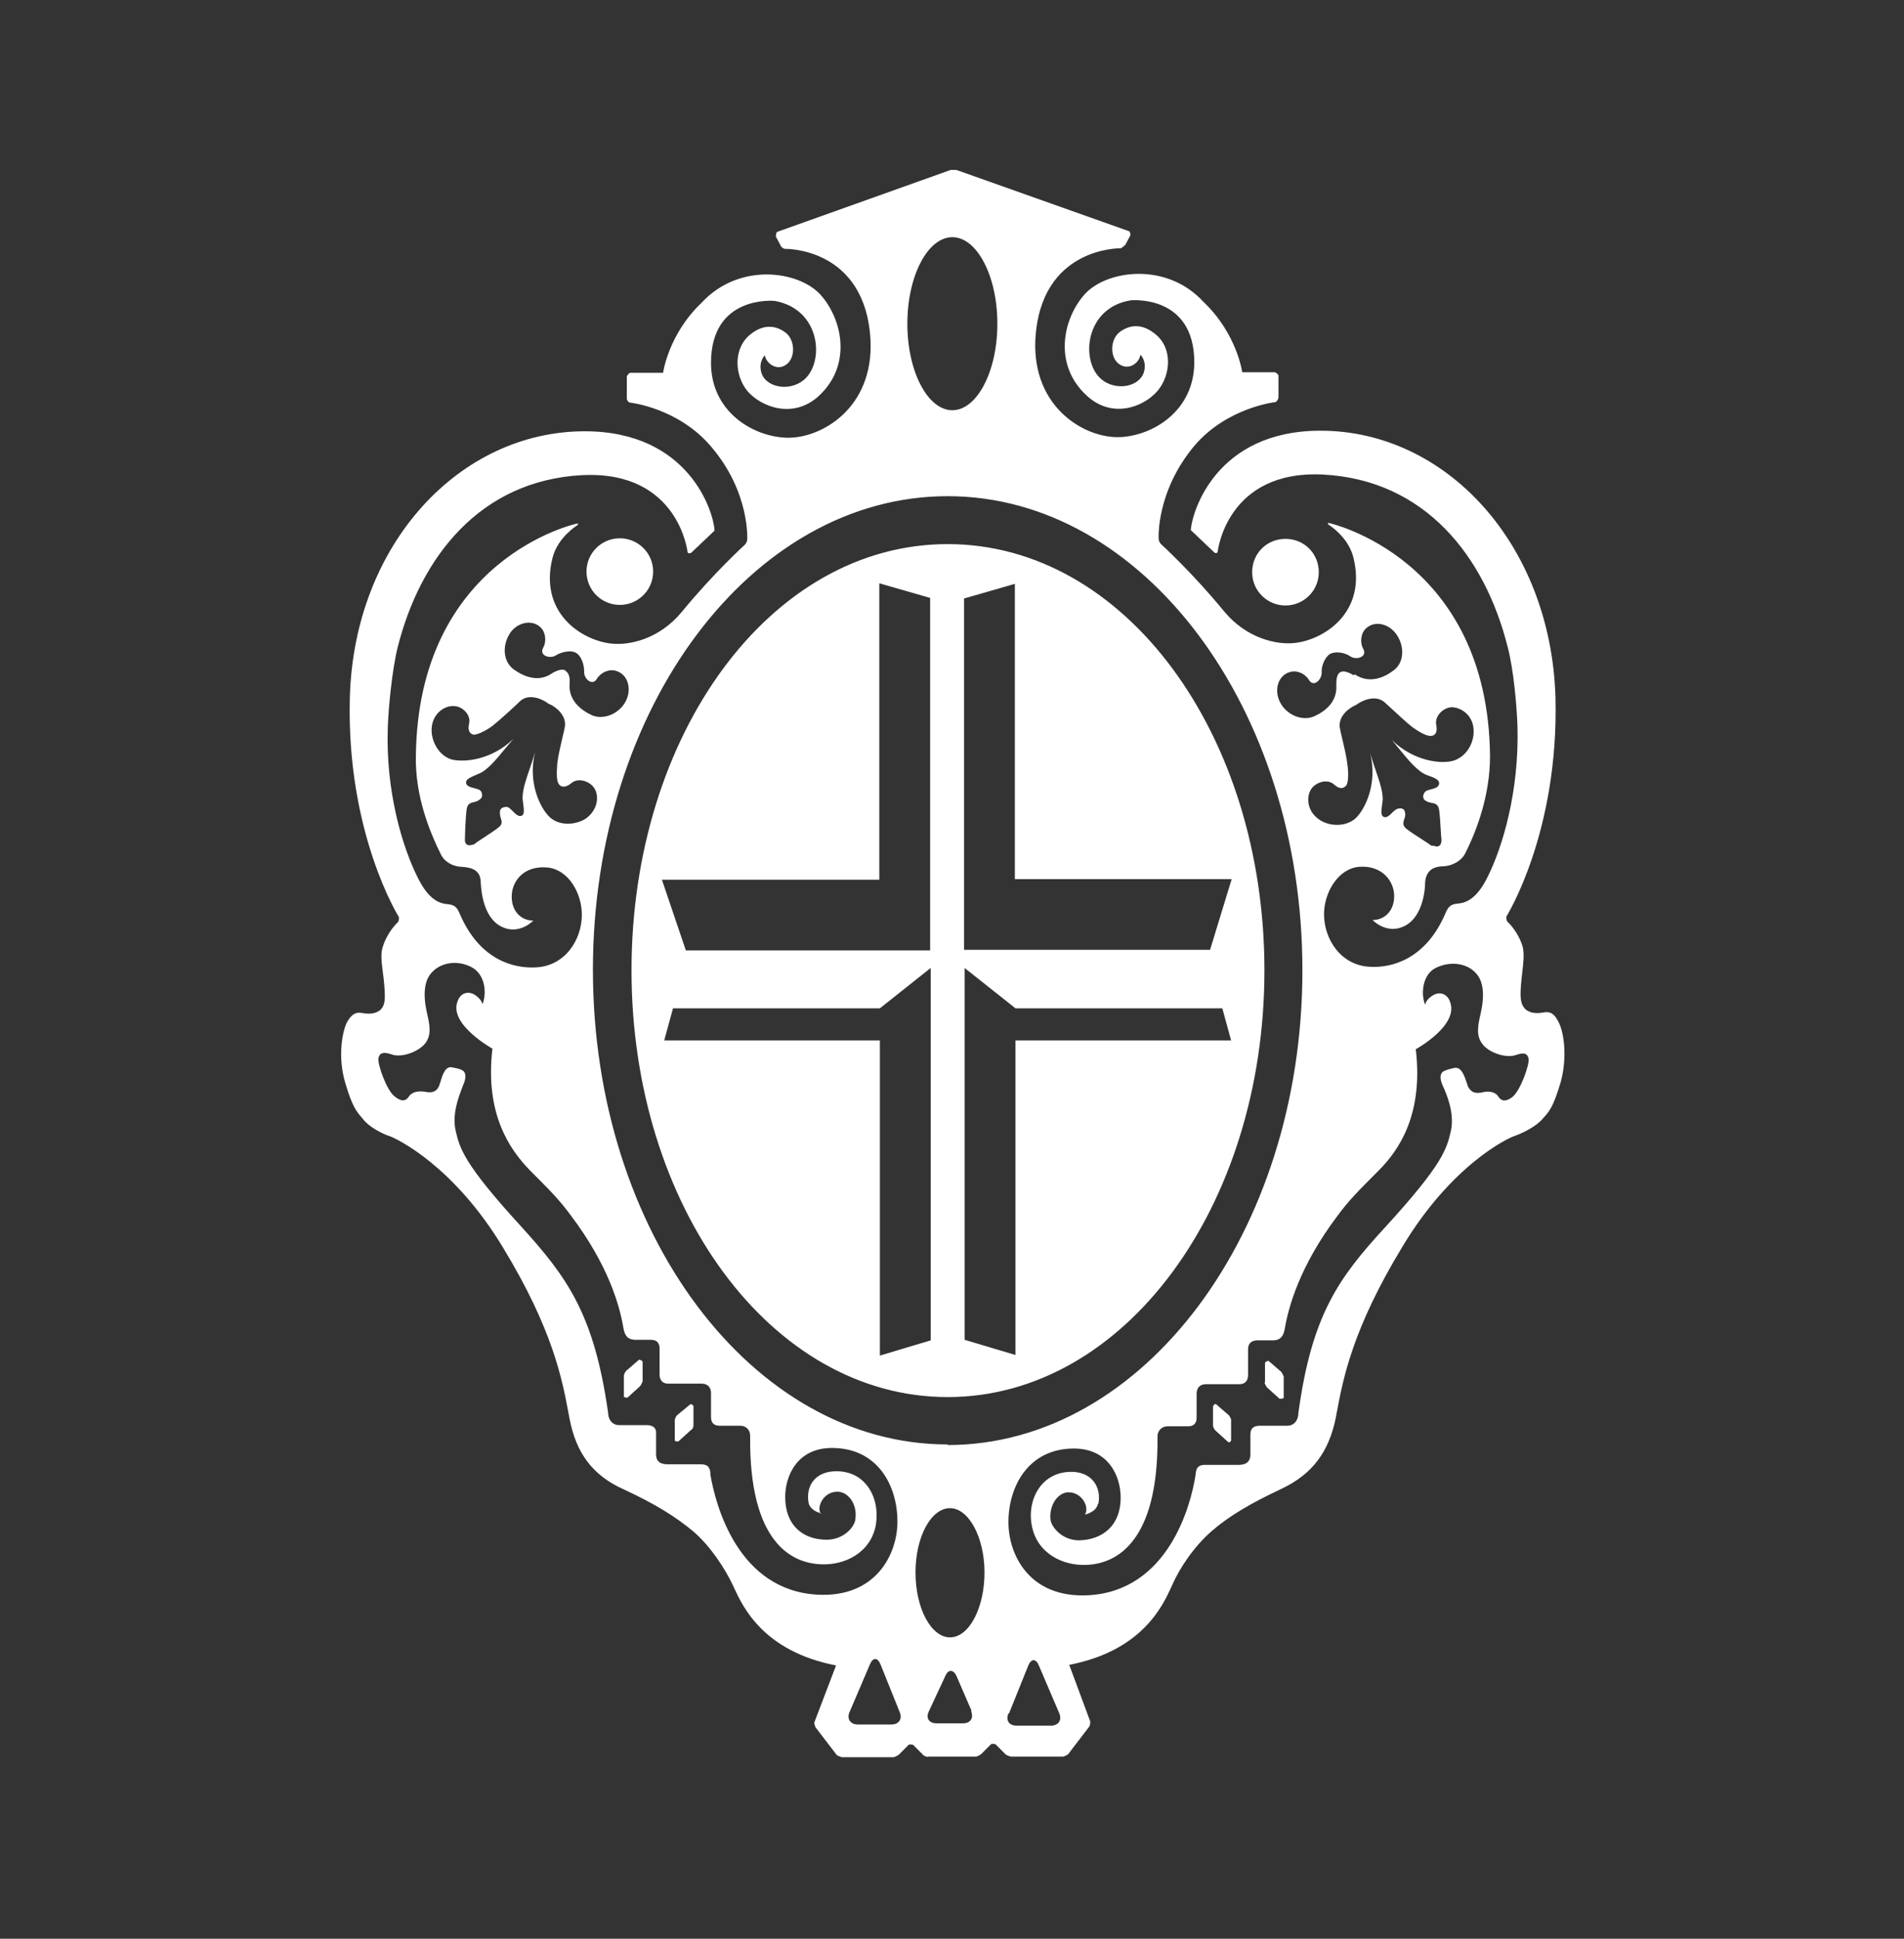 <svg width="56" height="57" viewBox="0 0 56 57" fill="none" xmlns="http://www.w3.org/2000/svg">
<rect x="0" y="0" width="56" height="57" fill="#333333" stroke="none"/>
<path fill-rule="evenodd" clip-rule="evenodd" d="M27.151 51.595C27.168 51.629 27.306 51.663 27.306 51.663L27.271 51.646H28.698C28.749 51.646 28.852 51.578 28.852 51.578L29.145 51.285C29.179 51.251 29.282 51.285 29.282 51.285L29.575 51.578C29.609 51.612 29.729 51.646 29.729 51.646H31.259C31.311 51.646 31.414 51.578 31.414 51.578L32.032 50.77C32.067 50.735 32.067 50.615 32.067 50.615L31.448 48.948C33.586 48.533 34.19 47.224 34.446 46.669C34.456 46.648 34.465 46.629 34.473 46.61C34.697 46.094 35.126 45.459 35.642 45.012C36.158 44.565 36.776 44.204 37.687 43.774C38.598 43.344 39.08 42.691 39.286 41.694C39.295 41.645 39.305 41.594 39.314 41.542C39.5 40.547 39.775 39.076 41.245 36.658C42.689 34.252 44.339 33.461 44.563 33.392C44.803 33.306 45.182 33.117 45.371 32.894L45.382 32.881C45.565 32.682 45.685 32.551 45.904 31.811C46.11 31.055 45.989 30.315 45.835 30.04C45.714 29.8 45.594 29.731 45.405 29.765C45.216 29.8 45.027 29.8 44.872 29.68C44.735 29.542 44.7 29.387 44.735 28.957C44.744 28.837 44.758 28.719 44.771 28.606C44.805 28.314 44.836 28.051 44.786 27.84C44.649 27.376 44.339 27.101 44.339 27.101C44.305 27.067 44.305 26.998 44.305 26.947C44.305 26.947 45.852 24.488 45.749 20.501C45.611 15.98 42.517 12.663 38.839 12.663C35.762 12.663 35.058 15.052 35.023 15.585L35.711 16.238C35.745 16.273 35.797 16.273 35.814 16.221C35.814 16.221 36.072 13.815 38.908 13.952C41.916 14.107 43.669 16.358 44.339 19.005C44.528 19.71 44.614 20.827 44.632 21.36C44.683 23.251 44.202 24.901 43.738 25.812C43.394 26.5 43.05 26.551 42.861 26.568C42.689 26.585 42.603 26.637 42.517 26.843C41.933 28.218 40.919 28.459 40.3 28.425C39.441 28.39 38.942 27.617 38.942 26.878C38.942 26.242 39.355 25.537 39.974 25.485C40.644 25.434 41.005 25.898 41.005 26.345C41.005 26.792 40.713 27.05 40.369 27.05C40.369 27.05 40.73 27.428 41.194 27.273C41.83 27.067 41.916 26.207 41.916 25.932C41.95 25.589 42.156 25.468 42.483 25.468C42.81 25.434 43.016 25.245 43.085 25.107C43.428 24.437 43.824 23.389 43.824 22.237C43.772 16.41 39.097 15.379 39.097 15.379C39.045 15.361 39.045 15.396 39.08 15.43C39.08 15.43 39.647 15.774 39.802 16.376C40.214 17.991 38.959 18.799 38.1 18.902C37.55 18.971 36.656 18.765 36.003 17.974C35.058 16.823 34.147 15.997 34.147 15.997C34.112 15.963 34.078 15.894 34.078 15.843C34.078 15.843 33.992 14.468 35.126 13.11C36.089 11.975 37.516 11.821 37.516 11.821C37.567 11.803 37.602 11.7 37.602 11.7V11.047C37.602 10.996 37.498 10.944 37.498 10.944H36.536C36.536 10.944 36.381 9.81 35.401 8.881C34.319 7.695 32.565 7.936 31.912 8.641C31.259 9.363 30.967 10.721 31.964 11.632C32.703 12.319 33.631 11.975 34.044 11.494C34.439 11.03 34.508 10.205 33.94 9.792C33.493 9.449 33.133 9.621 32.961 9.741C32.651 9.947 32.634 10.48 32.892 10.686C33.167 10.91 33.493 10.703 33.545 10.428C33.545 10.428 33.734 10.617 33.648 10.927C33.528 11.374 32.823 11.511 32.393 11.15C31.775 10.635 31.895 9.053 33.253 8.83C33.253 8.83 35.126 8.641 35.126 10.652C35.126 12.079 33.906 12.818 32.926 12.852C31.912 12.886 30.365 11.992 30.451 9.999C30.589 7.249 32.961 7.3 32.961 7.3C33.012 7.283 33.098 7.197 33.098 7.197L33.236 6.939C33.27 6.888 33.218 6.802 33.218 6.802L28.131 4.997H27.959L22.854 6.819C22.819 6.853 22.819 6.956 22.819 6.956L22.957 7.214C22.974 7.266 23.043 7.317 23.094 7.317C23.094 7.317 25.466 7.266 25.604 10.016C25.69 12.01 24.143 12.903 23.129 12.869C22.132 12.835 20.912 12.096 20.912 10.669C20.912 8.658 22.785 8.847 22.785 8.847C24.143 9.088 24.263 10.652 23.644 11.168C23.215 11.528 22.51 11.391 22.39 10.944C22.304 10.635 22.493 10.446 22.493 10.446C22.544 10.703 22.871 10.927 23.146 10.703C23.404 10.497 23.387 9.964 23.077 9.758C22.905 9.638 22.544 9.466 22.098 9.81C21.547 10.222 21.599 11.047 21.994 11.511C22.407 11.975 23.335 12.319 24.074 11.649C25.071 10.738 24.779 9.38 24.126 8.658C23.473 7.953 21.736 7.713 20.637 8.899C19.657 9.827 19.502 10.961 19.502 10.961H18.54C18.488 10.961 18.436 11.064 18.436 11.064V11.717C18.436 11.769 18.488 11.838 18.54 11.838C18.54 11.838 19.949 11.992 20.912 13.127C22.063 14.468 21.977 15.86 21.977 15.86C21.977 15.912 21.943 15.98 21.908 16.015C21.908 16.015 20.997 16.84 20.052 17.991C19.399 18.782 18.522 18.988 17.955 18.919C17.096 18.816 15.841 18.009 16.253 16.393C16.408 15.791 16.975 15.447 16.975 15.447C17.027 15.396 17.01 15.396 16.958 15.396C16.958 15.396 12.283 16.41 12.231 22.254C12.214 23.406 12.627 24.437 12.97 25.125C13.039 25.279 13.245 25.468 13.572 25.485C13.916 25.503 14.139 25.606 14.139 25.95C14.156 26.225 14.225 27.084 14.861 27.29C15.325 27.445 15.686 27.067 15.686 27.067C15.342 27.067 15.05 26.809 15.05 26.362C15.05 25.915 15.394 25.451 16.081 25.503C16.718 25.554 17.113 26.259 17.113 26.895C17.113 27.634 16.614 28.407 15.755 28.442C15.119 28.476 14.105 28.236 13.52 26.86C13.434 26.654 13.349 26.603 13.177 26.585C12.988 26.568 12.644 26.517 12.3 25.829C11.836 24.918 11.338 23.268 11.406 21.377C11.423 20.845 11.527 19.71 11.698 19.023C12.369 16.376 14.122 14.124 17.13 13.969C19.966 13.832 20.224 16.238 20.224 16.238C20.241 16.29 20.327 16.255 20.327 16.255L21.015 15.602C20.997 15.069 20.276 12.68 17.199 12.68C13.52 12.68 10.409 15.997 10.289 20.518C10.186 24.506 11.733 26.964 11.733 26.964C11.733 27.015 11.733 27.084 11.698 27.118C11.698 27.118 11.389 27.393 11.252 27.858C11.192 28.049 11.224 28.3 11.26 28.585C11.276 28.709 11.293 28.84 11.303 28.975C11.338 29.422 11.32 29.559 11.183 29.697C11.028 29.817 10.839 29.817 10.65 29.783C10.461 29.748 10.341 29.817 10.203 30.058C10.066 30.333 9.928 31.072 10.152 31.828C10.359 32.531 10.478 32.67 10.646 32.865C10.658 32.88 10.671 32.895 10.684 32.911C10.856 33.134 11.252 33.341 11.475 33.409C11.698 33.495 13.349 34.286 14.792 36.675C16.263 39.093 16.537 40.564 16.723 41.56C16.733 41.611 16.742 41.662 16.752 41.711C16.941 42.708 17.422 43.379 18.35 43.791C19.279 44.221 19.88 44.599 20.396 45.029C20.894 45.459 21.324 46.112 21.565 46.627C21.573 46.646 21.582 46.665 21.592 46.686C21.848 47.241 22.452 48.551 24.59 48.965L23.954 50.632C23.937 50.684 23.988 50.787 23.988 50.787L24.607 51.595C24.641 51.629 24.762 51.663 24.762 51.663H26.274C26.326 51.663 26.429 51.595 26.429 51.595L26.721 51.303C26.773 51.268 26.859 51.303 26.859 51.303L27.151 51.595ZM17.25 16.805C17.25 16.255 17.697 15.826 18.23 15.826C18.763 15.826 19.21 16.255 19.21 16.805C19.21 17.355 18.763 17.785 18.23 17.785C17.697 17.785 17.25 17.355 17.25 16.805ZM17.439 28.511C17.439 36.228 22.115 42.468 27.873 42.468V42.485C33.631 42.485 38.306 36.228 38.306 28.528C38.306 20.827 33.631 14.588 27.873 14.588C22.115 14.588 17.439 20.793 17.439 28.511ZM26.687 9.517C26.687 10.927 27.288 12.061 28.01 12.061C28.732 12.061 29.334 10.927 29.334 9.517C29.334 8.108 28.732 6.973 28.01 6.973C27.288 6.973 26.687 8.108 26.687 9.517ZM27.873 15.997C33.098 15.997 37.189 21.601 37.189 28.528C37.189 35.455 33.081 41.075 27.873 41.075C22.665 41.075 18.574 35.455 18.574 28.528C18.574 21.601 22.648 15.997 27.873 15.997ZM27.357 27.943V17.596V17.579L25.862 17.149V25.864H19.468L20.172 27.943H27.357ZM29.849 25.846V17.166L28.354 17.596V27.926H35.59L36.226 25.846H29.849ZM25.879 30.59V39.838V39.855L27.374 39.408V28.459L25.879 29.645H19.794L19.536 30.59H25.879ZM28.371 28.459V39.391L29.867 39.838V30.59H36.209L35.951 29.645H29.867L28.371 28.459ZM24.129 44.488C24.133 44.496 24.138 44.505 24.143 44.513L24.16 44.496C24.16 44.496 24.148 44.493 24.129 44.488ZM24.59 43.86C24.242 43.877 24.022 44.26 24.129 44.488C24.047 44.464 23.824 44.382 23.782 44.187C23.696 43.705 23.954 43.293 24.521 43.258C25.449 43.207 25.896 44.032 25.759 44.84C25.604 45.665 24.83 46.026 24.143 45.991C23.284 45.957 22.029 45.355 22.063 42.21C22.063 42.038 21.943 41.918 21.771 41.918H21.169C20.997 41.918 20.912 41.832 20.912 41.66V40.955C20.912 40.783 20.808 40.68 20.637 40.68H19.657C19.485 40.68 19.399 40.577 19.399 40.405V39.649C19.399 39.477 19.313 39.391 19.141 39.391H18.694C18.436 39.391 18.368 39.236 18.333 39.03C18.23 38.411 17.904 37.208 16.786 35.73C16.442 35.266 16.185 35.008 15.583 34.406L15.583 34.406C14.982 33.788 14.259 32.739 14.483 30.831C14.483 30.831 13.211 30.126 13.452 29.456C13.538 29.181 13.778 29.129 13.967 29.25C14.174 29.387 14.191 29.525 14.191 29.525C14.328 29.181 14.259 28.648 13.881 28.442C13.469 28.218 12.97 28.287 12.695 28.597C12.472 28.837 12.438 29.25 12.558 29.783C12.644 30.143 12.695 30.436 12.506 30.676C12.317 30.917 11.819 31.106 11.527 31.003C11.286 30.917 11.166 30.951 11.131 31.106C11.097 31.278 11.372 32.069 11.613 32.24C11.802 32.395 11.939 32.378 12.025 32.24C12.128 32.086 12.334 32.069 12.524 32.103C12.695 32.137 12.85 32.103 12.919 31.914C12.931 31.882 12.942 31.844 12.955 31.803C13.016 31.603 13.097 31.338 13.297 31.381C13.331 31.389 13.361 31.395 13.388 31.4C13.483 31.419 13.543 31.431 13.624 31.484C13.71 31.553 13.71 31.708 13.624 31.897C13.614 31.925 13.601 31.957 13.588 31.993C13.483 32.268 13.294 32.766 13.4 33.237L13.4 33.239C13.521 33.754 13.625 34.202 15.325 36.056C16.683 37.552 17.474 38.635 17.886 41.539C17.886 41.711 17.989 41.9 18.213 41.9H19.021C19.21 41.9 19.313 41.986 19.296 42.158V42.76C19.296 42.949 19.399 43.052 19.64 43.052H20.619C20.877 43.052 20.894 43.224 20.894 43.361C21.049 44.255 21.702 46.765 24.057 46.885C25.759 46.971 26.395 45.699 26.395 44.736C26.395 43.671 25.81 42.571 24.47 42.571C23.455 42.571 23.094 43.379 23.094 44.015C23.094 44.84 23.61 45.269 24.315 45.269C24.813 45.269 25.14 44.891 25.157 44.668C25.226 44.221 24.934 43.826 24.59 43.86ZM18.814 40.766C18.866 40.714 18.9 40.611 18.9 40.611V40.044C18.9 39.992 18.797 39.975 18.797 39.975L18.419 40.302C18.368 40.353 18.35 40.439 18.35 40.439V41.058C18.35 41.093 18.453 41.093 18.453 41.093L18.814 40.766ZM20.31 42.055C20.361 42.021 20.396 41.986 20.396 41.9V41.35C20.396 41.299 20.31 41.282 20.31 41.282L19.915 41.608C19.863 41.66 19.846 41.746 19.846 41.746V42.347C19.846 42.382 19.949 42.382 19.949 42.382L20.31 42.055ZM26.927 46.232C26.927 47.298 27.392 48.14 27.942 48.14C28.509 48.14 28.956 47.263 28.956 46.232C28.956 45.201 28.492 44.341 27.942 44.341C27.392 44.341 26.927 45.166 26.927 46.232ZM28.32 50.667C28.543 50.667 28.646 50.512 28.56 50.306H28.578L28.131 49.274C28.045 49.085 27.89 49.068 27.804 49.274L27.323 50.306C27.22 50.512 27.323 50.667 27.546 50.667H28.32ZM26.223 50.701C26.429 50.701 26.549 50.546 26.463 50.34L25.896 48.931C25.81 48.724 25.673 48.724 25.587 48.931L24.985 50.34C24.899 50.546 25.02 50.701 25.226 50.701H26.223ZM16.752 20.105C16.769 19.934 16.735 19.779 16.632 19.727V19.71C16.528 19.659 16.374 19.71 16.236 19.796C15.841 20.071 15.411 19.899 15.102 19.676C14.792 19.435 14.775 18.988 14.982 18.645C15.188 18.301 15.635 18.198 15.892 18.438C16.047 18.576 16.081 18.851 15.978 19.04C15.841 19.28 16.185 19.384 16.357 19.263C16.528 19.16 16.803 19.109 16.941 19.195C17.096 19.28 17.182 19.538 17.182 19.744C17.164 19.951 17.422 20.191 17.56 19.951C17.68 19.762 17.921 19.659 18.127 19.727C18.471 19.831 18.591 20.26 18.402 20.621C18.213 20.982 17.766 21.171 17.422 21.034C17.078 20.879 16.718 20.587 16.752 20.105ZM13.675 24.66C13.658 24.781 13.727 24.901 13.899 24.832H13.933C13.967 24.798 14.102 24.709 14.251 24.612C14.402 24.512 14.568 24.403 14.655 24.334C14.787 24.238 14.76 24.15 14.731 24.059C14.719 24.02 14.706 23.98 14.706 23.939C14.689 23.801 14.741 23.749 14.827 23.732C14.913 23.715 14.947 23.715 15.05 23.818C15.059 23.827 15.067 23.835 15.076 23.844C15.171 23.94 15.265 24.036 15.36 23.973C15.427 23.922 15.412 23.805 15.378 23.555L15.377 23.543C15.34 23.299 15.46 22.951 15.588 22.578C15.639 22.427 15.693 22.271 15.738 22.116C15.514 23.01 15.892 23.767 16.168 24.024C16.442 24.282 16.907 24.265 17.216 24.076C17.594 23.818 17.628 23.389 17.474 23.165C17.336 22.959 16.992 22.856 16.803 23.027C16.614 23.182 16.494 23.131 16.442 23.062C16.357 22.959 16.374 22.684 16.391 22.443C16.412 22.239 16.488 21.92 16.545 21.676C16.58 21.531 16.608 21.412 16.614 21.36C16.666 21.017 16.322 20.759 16.133 20.69C15.961 20.552 15.566 20.381 15.308 20.604C15.205 20.707 14.741 21.137 14.483 21.343C14.294 21.481 14.053 21.601 13.933 21.601C13.847 21.584 13.744 21.515 13.796 21.274C13.864 21.034 13.606 20.759 13.349 20.759C13.073 20.741 12.713 20.982 12.695 21.429C12.678 21.79 12.902 22.203 13.263 22.323C13.624 22.426 14.449 22.357 15.102 21.721C15.019 21.816 14.937 21.916 14.855 22.014C14.584 22.343 14.322 22.66 14.07 22.753L14.07 22.753C13.83 22.856 13.71 22.907 13.71 22.993C13.693 23.11 13.837 23.145 13.971 23.179C13.976 23.18 13.98 23.181 13.985 23.182C14.122 23.217 14.156 23.251 14.174 23.337C14.191 23.423 14.174 23.474 14.053 23.543C14.017 23.564 13.976 23.574 13.936 23.583C13.842 23.606 13.751 23.628 13.727 23.784C13.692 24.007 13.675 24.557 13.675 24.66ZM37.808 17.802C37.275 17.802 36.828 17.372 36.828 16.823C36.828 16.273 37.258 15.843 37.808 15.843C38.358 15.843 38.788 16.273 38.788 16.823C38.788 17.372 38.341 17.802 37.808 17.802ZM31.585 43.276C32.136 43.31 32.393 43.74 32.307 44.204L32.29 44.221C32.239 44.462 31.912 44.53 31.912 44.53C32.05 44.29 31.809 43.894 31.465 43.877C31.139 43.843 30.846 44.238 30.898 44.685C30.932 44.908 31.242 45.287 31.74 45.287C32.445 45.269 32.961 44.84 32.961 44.032C32.961 43.396 32.6 42.588 31.585 42.588C30.245 42.588 29.66 43.705 29.66 44.754C29.66 45.716 30.279 46.988 31.998 46.902C34.353 46.782 35.023 44.273 35.161 43.379C35.162 43.369 35.163 43.359 35.164 43.349C35.179 43.218 35.196 43.069 35.436 43.069H36.433C36.673 43.069 36.776 42.949 36.776 42.777V42.175C36.776 41.986 36.88 41.918 37.051 41.918H37.859C38.083 41.918 38.186 41.729 38.186 41.557C38.581 38.652 39.372 37.569 40.747 36.074C42.447 34.219 42.552 33.771 42.672 33.256L42.672 33.255C42.792 32.722 42.535 32.137 42.431 31.914C42.346 31.725 42.346 31.57 42.449 31.501C42.552 31.45 42.62 31.433 42.775 31.398C42.981 31.354 43.074 31.638 43.14 31.839C43.151 31.873 43.161 31.904 43.17 31.931C43.257 32.12 43.394 32.155 43.583 32.12C43.772 32.069 43.978 32.086 44.081 32.258C44.167 32.378 44.288 32.395 44.477 32.258C44.718 32.069 44.992 31.295 44.958 31.123C44.924 30.969 44.821 30.934 44.58 31.02C44.271 31.123 43.772 30.934 43.6 30.694C43.411 30.453 43.463 30.161 43.549 29.8C43.669 29.267 43.635 28.854 43.411 28.614C43.136 28.304 42.638 28.253 42.225 28.459C41.847 28.648 41.778 29.198 41.916 29.542C41.916 29.542 41.933 29.387 42.139 29.267C42.328 29.147 42.569 29.198 42.655 29.473C42.895 30.161 41.641 30.848 41.641 30.848C41.864 32.756 41.16 33.805 40.541 34.423C39.939 35.025 39.681 35.283 39.337 35.747C38.22 37.225 37.894 38.446 37.791 39.047C37.756 39.253 37.687 39.408 37.43 39.408H36.983C36.811 39.408 36.708 39.494 36.708 39.666V40.422C36.708 40.594 36.622 40.697 36.45 40.697H35.47C35.298 40.697 35.195 40.8 35.195 40.972V41.677C35.195 41.849 35.109 41.935 34.937 41.935H34.336C34.164 41.935 34.044 42.072 34.044 42.227C34.078 45.355 32.823 45.974 31.964 46.008C31.276 46.043 30.503 45.682 30.348 44.857C30.193 44.066 30.657 43.224 31.585 43.276ZM37.275 40.8C37.223 40.749 37.189 40.646 37.189 40.646H37.206V40.078C37.206 40.027 37.309 40.01 37.309 40.01L37.687 40.336C37.722 40.388 37.756 40.474 37.756 40.474V41.093C37.756 41.127 37.636 41.127 37.636 41.127L37.275 40.8ZM30.915 50.735H29.901C29.678 50.735 29.575 50.581 29.66 50.374H29.678L30.245 48.965C30.331 48.759 30.468 48.759 30.554 48.965L31.156 50.374C31.242 50.581 31.121 50.735 30.915 50.735ZM40.988 19.71C40.695 19.934 40.266 20.105 39.853 19.831L39.802 19.848C39.664 19.762 39.509 19.71 39.423 19.762C39.32 19.813 39.303 19.968 39.303 20.14C39.337 20.621 38.994 20.913 38.633 21.068C38.289 21.206 37.842 21.017 37.653 20.655C37.464 20.295 37.584 19.865 37.928 19.762C38.134 19.693 38.375 19.796 38.495 19.985C38.633 20.226 38.873 19.985 38.873 19.779C38.856 19.573 38.977 19.315 39.114 19.229C39.269 19.143 39.544 19.177 39.716 19.298C39.888 19.418 40.231 19.315 40.094 19.074C39.991 18.885 40.025 18.61 40.18 18.473C40.438 18.232 40.867 18.335 41.091 18.679C41.314 19.023 41.297 19.487 40.988 19.71ZM41.845 24.693C41.966 24.771 42.069 24.838 42.105 24.867H42.174C42.346 24.935 42.397 24.815 42.397 24.695C42.39 24.651 42.383 24.529 42.374 24.386C42.362 24.187 42.348 23.948 42.328 23.818C42.303 23.641 42.203 23.622 42.103 23.604C42.068 23.598 42.033 23.591 42.002 23.578C41.864 23.526 41.847 23.457 41.864 23.371C41.899 23.285 41.916 23.251 42.053 23.217C42.191 23.182 42.328 23.148 42.328 23.027C42.328 22.924 42.208 22.873 41.967 22.787C41.698 22.688 41.417 22.344 41.125 21.985C41.063 21.909 41 21.831 40.936 21.756C41.589 22.392 42.414 22.477 42.775 22.357C43.153 22.22 43.36 21.824 43.342 21.463C43.325 21.017 42.964 20.793 42.689 20.793C42.431 20.81 42.191 21.068 42.242 21.309C42.294 21.549 42.191 21.635 42.088 21.635C41.967 21.652 41.727 21.515 41.538 21.377C41.37 21.244 41.116 21.009 40.93 20.837C40.83 20.743 40.749 20.669 40.713 20.638C40.438 20.415 40.042 20.604 39.888 20.724C39.681 20.81 39.355 21.051 39.406 21.395C39.413 21.446 39.441 21.565 39.475 21.711C39.533 21.954 39.608 22.273 39.63 22.477C39.664 22.718 39.664 22.993 39.595 23.096C39.527 23.165 39.423 23.234 39.234 23.062C39.045 22.89 38.702 22.993 38.564 23.199C38.409 23.44 38.444 23.87 38.822 24.11C39.114 24.299 39.578 24.317 39.87 24.059C40.145 23.801 40.523 23.045 40.3 22.151C40.345 22.305 40.398 22.461 40.45 22.613C40.578 22.985 40.698 23.333 40.661 23.578C40.627 23.818 40.609 23.956 40.678 24.007C40.773 24.07 40.867 23.974 40.962 23.879C40.97 23.87 40.979 23.861 40.988 23.853C41.091 23.767 41.125 23.767 41.211 23.767C41.297 23.784 41.331 23.835 41.331 23.973C41.327 24.01 41.315 24.045 41.303 24.08C41.271 24.176 41.24 24.267 41.366 24.368C41.466 24.449 41.673 24.582 41.845 24.693ZM35.677 41.35V41.9C35.677 41.986 35.745 42.055 35.745 42.055L36.106 42.382C36.175 42.45 36.209 42.347 36.209 42.347V41.746C36.209 41.694 36.141 41.608 36.141 41.608L35.763 41.282C35.711 41.264 35.677 41.35 35.677 41.35Z" fill="white"/>
</svg>
